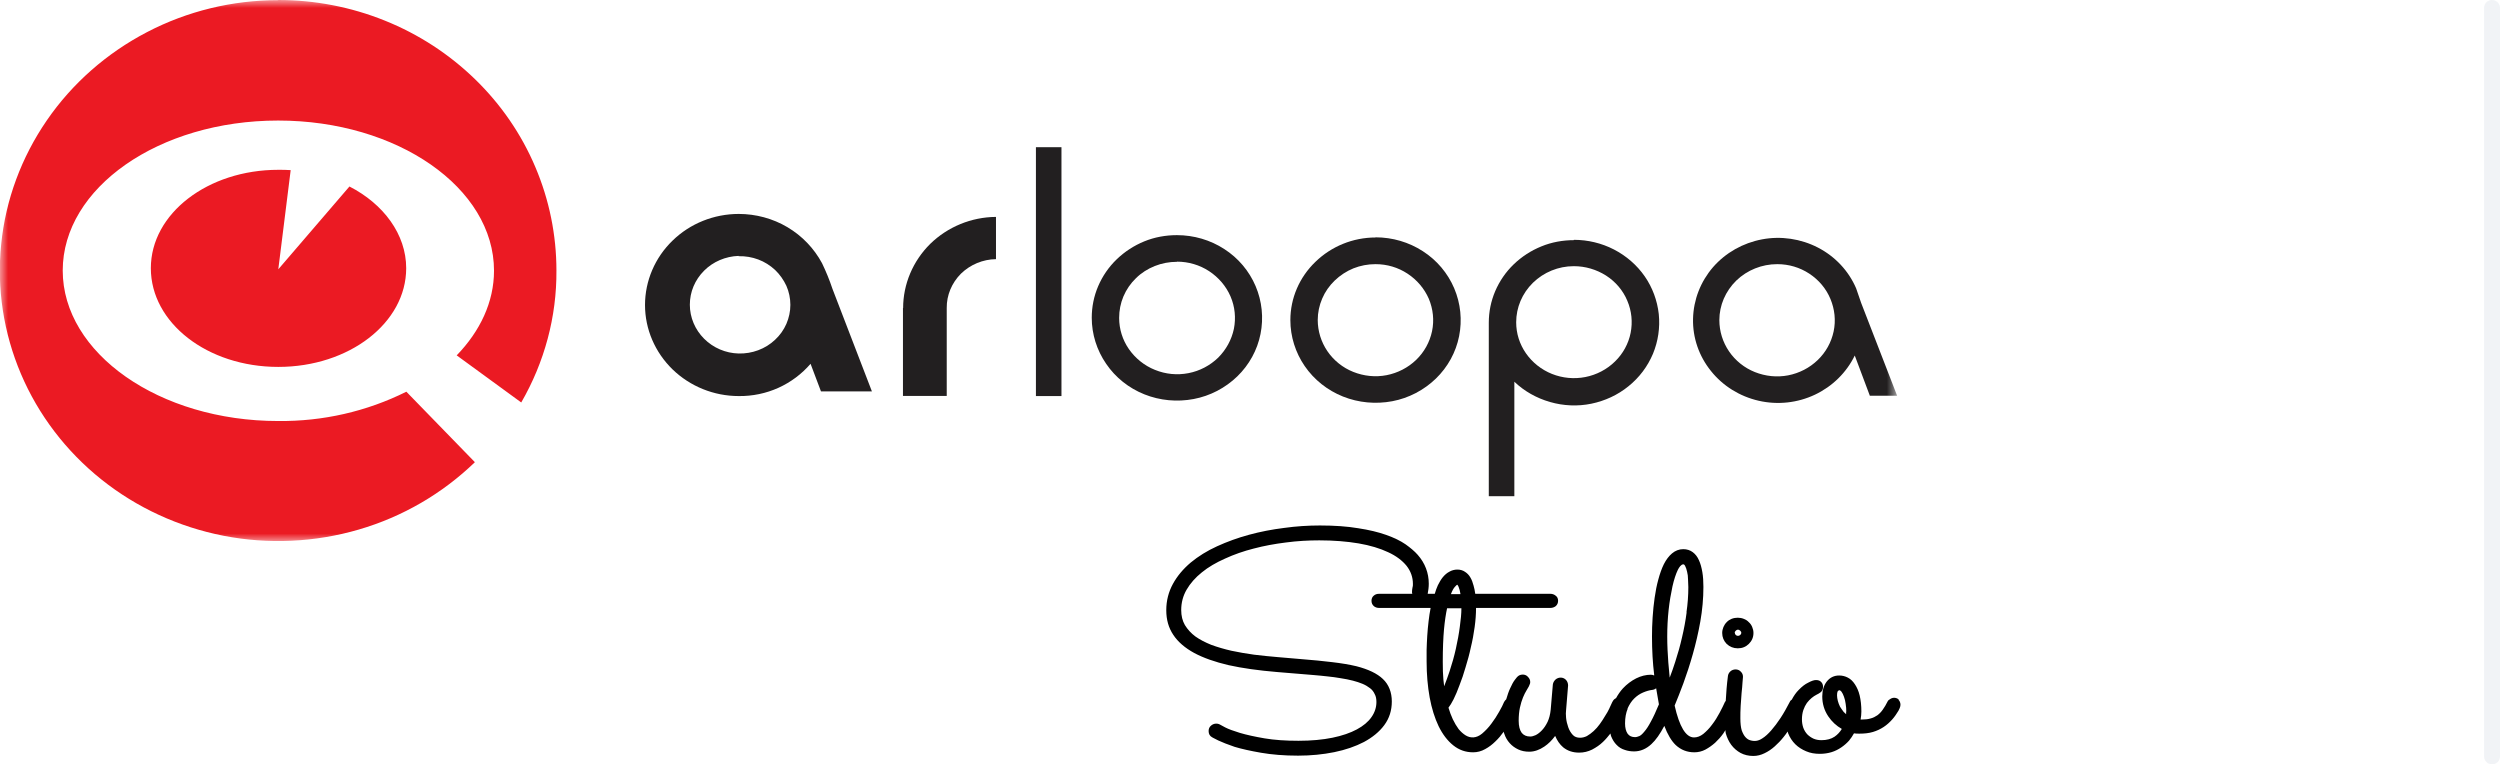 <svg width="157" height="48" viewBox="0 0 157 48" fill="none" xmlns="http://www.w3.org/2000/svg">
<mask id="mask0_856_1513" style="mask-type:luminance" maskUnits="userSpaceOnUse" x="0" y="0" width="120" height="34">
<path d="M119.141 0H0V34H119.141V0Z" fill="white"/>
</mask>
<g mask="url(#mask0_856_1513)">
<path fill-rule="evenodd" clip-rule="evenodd" d="M17.477 0C19.773 0 22.05 0.441 24.164 1.293C26.287 2.145 28.209 3.398 29.833 4.975C31.456 6.551 32.744 8.422 33.618 10.488C34.493 12.544 34.944 14.758 34.944 16.99C34.964 19.889 34.195 22.748 32.734 25.275L28.68 22.317C30.15 20.799 31.024 18.968 31.024 17C31.024 11.8 24.962 7.57 17.467 7.57C9.973 7.57 3.939 11.8 3.939 16.99C3.939 22.18 10.002 26.44 17.467 26.44C20.263 26.47 23.03 25.843 25.519 24.599L29.823 29.025C27.786 30.994 25.288 32.453 22.531 33.256C19.783 34.059 16.862 34.196 14.047 33.648C11.232 33.099 8.589 31.885 6.37 30.112C4.15 28.34 2.411 26.058 1.316 23.483C0.221 20.907 -0.212 18.097 0.076 15.325C0.355 12.544 1.345 9.881 2.94 7.56C4.535 5.239 6.696 3.339 9.233 2.017C11.77 0.695 14.594 0.01 17.467 0.01L17.477 0ZM17.477 10.664C17.736 10.664 17.996 10.664 18.255 10.684L17.477 16.912L21.945 11.712C24.087 12.809 25.509 14.718 25.509 16.843C25.509 20.28 21.925 23.042 17.477 23.042C13.028 23.042 9.473 20.28 9.473 16.843C9.473 13.406 13.057 10.664 17.477 10.664Z" fill="#EB1A23"/>
<path fill-rule="evenodd" clip-rule="evenodd" d="M46.388 13.435C47.464 13.435 48.53 13.72 49.453 14.268C50.375 14.816 51.124 15.6 51.624 16.53C51.874 17.049 52.095 17.588 52.277 18.136L54.756 24.579H51.557L50.903 22.846C50.356 23.483 49.664 24.002 48.886 24.354C48.107 24.707 47.252 24.883 46.397 24.873C44.831 24.873 43.342 24.266 42.237 23.199C41.132 22.122 40.507 20.672 40.507 19.154C40.507 17.637 41.132 16.177 42.237 15.11C43.342 14.033 44.841 13.435 46.397 13.435H46.388ZM46.388 16.089C46.81 16.079 47.223 16.148 47.617 16.295C48.011 16.442 48.367 16.667 48.674 16.951C48.972 17.235 49.212 17.578 49.385 17.95C49.549 18.322 49.635 18.733 49.635 19.145C49.635 19.556 49.549 19.957 49.385 20.339C49.222 20.711 48.982 21.054 48.674 21.338C48.376 21.622 48.011 21.847 47.617 21.994C47.223 22.141 46.81 22.21 46.388 22.2C45.571 22.18 44.792 21.847 44.216 21.27C43.649 20.702 43.322 19.938 43.322 19.135C43.322 18.332 43.64 17.578 44.216 17C44.783 16.432 45.561 16.099 46.388 16.07V16.089Z" fill="#221F20"/>
<path fill-rule="evenodd" clip-rule="evenodd" d="M117.43 24.854H119.14L116.882 19.027C116.767 18.724 116.68 18.41 116.565 18.107C116.094 17.01 115.249 16.109 114.173 15.551C113.096 14.993 111.847 14.806 110.656 15.032C109.455 15.257 108.369 15.874 107.581 16.775C106.794 17.686 106.352 18.822 106.323 20.016C106.294 21.211 106.697 22.366 107.447 23.297C108.196 24.237 109.253 24.893 110.445 25.167C111.636 25.441 112.885 25.304 113.98 24.785C115.076 24.266 115.96 23.395 116.479 22.327L117.43 24.863V24.854ZM111.617 16.589C112.337 16.589 113.029 16.794 113.625 17.186C114.221 17.578 114.682 18.126 114.951 18.773C115.22 19.419 115.297 20.124 115.153 20.809C115.008 21.495 114.663 22.122 114.153 22.611C113.644 23.101 113 23.434 112.299 23.571C111.598 23.708 110.867 23.63 110.204 23.365C109.541 23.101 108.975 22.641 108.581 22.063C108.187 21.485 107.975 20.8 107.975 20.104C107.975 19.174 108.36 18.283 109.042 17.617C109.724 16.961 110.646 16.589 111.607 16.589H111.617Z" fill="#221F20"/>
<path fill-rule="evenodd" clip-rule="evenodd" d="M98.838 15.061C99.713 15.061 100.578 15.267 101.356 15.668C102.134 16.07 102.797 16.647 103.287 17.352C103.777 18.058 104.075 18.87 104.171 19.722C104.257 20.574 104.133 21.426 103.806 22.219C103.47 23.013 102.951 23.708 102.269 24.256C101.596 24.805 100.789 25.177 99.934 25.353C99.079 25.529 98.185 25.49 97.34 25.245C96.494 25.001 95.725 24.57 95.101 23.972V31.16H93.496V20.271C93.496 19.585 93.631 18.91 93.9 18.283C94.169 17.656 94.563 17.078 95.062 16.599C95.562 16.119 96.148 15.737 96.802 15.472C97.445 15.208 98.147 15.081 98.848 15.081L98.838 15.061ZM98.838 16.716C99.559 16.716 100.251 16.922 100.856 17.303C101.452 17.686 101.923 18.234 102.192 18.88C102.47 19.526 102.538 20.232 102.403 20.907C102.269 21.583 101.923 22.219 101.413 22.709C100.914 23.199 100.26 23.541 99.559 23.678C98.858 23.816 98.127 23.747 97.465 23.483C96.802 23.218 96.235 22.768 95.831 22.19C95.428 21.612 95.216 20.937 95.216 20.241C95.216 19.311 95.591 18.42 96.273 17.754C96.946 17.098 97.868 16.716 98.829 16.716H98.838Z" fill="#221F20"/>
<path d="M66.66 9.244H65.056V24.873H66.66V9.244Z" fill="#221F20"/>
<path fill-rule="evenodd" clip-rule="evenodd" d="M56.716 19.35C56.716 17.842 57.331 16.393 58.417 15.316C59.512 14.248 61.001 13.631 62.548 13.622V16.275C61.722 16.285 60.934 16.618 60.348 17.186C59.772 17.764 59.445 18.538 59.455 19.34V24.863H56.706V19.34L56.716 19.35Z" fill="#221F20"/>
<path fill-rule="evenodd" clip-rule="evenodd" d="M86.386 14.904C87.443 14.904 88.481 15.208 89.355 15.776C90.239 16.344 90.921 17.157 91.325 18.107C91.728 19.056 91.834 20.104 91.632 21.113C91.431 22.122 90.921 23.052 90.172 23.777C89.422 24.501 88.471 25.001 87.434 25.197C86.396 25.392 85.32 25.294 84.34 24.903C83.36 24.511 82.524 23.845 81.938 22.993C81.352 22.141 81.035 21.133 81.035 20.104C81.035 18.724 81.602 17.411 82.61 16.442C83.61 15.472 84.964 14.914 86.386 14.914V14.904ZM86.386 16.589C87.107 16.589 87.799 16.794 88.394 17.186C88.99 17.578 89.451 18.126 89.73 18.763C89.999 19.409 90.076 20.114 89.932 20.8C89.788 21.485 89.442 22.112 88.933 22.602C88.423 23.091 87.78 23.424 87.078 23.561C86.377 23.698 85.647 23.62 84.984 23.355C84.321 23.091 83.754 22.631 83.36 22.053C82.966 21.475 82.754 20.79 82.754 20.095C82.754 19.634 82.851 19.174 83.033 18.753C83.216 18.322 83.485 17.94 83.821 17.617C84.157 17.294 84.561 17.029 84.993 16.853C85.435 16.677 85.906 16.589 86.377 16.589H86.386Z" fill="#221F20"/>
<path fill-rule="evenodd" clip-rule="evenodd" d="M73.914 14.767C74.971 14.767 76.009 15.071 76.883 15.639C77.767 16.207 78.449 17.02 78.853 17.97C79.256 18.919 79.362 19.967 79.16 20.976C78.959 21.984 78.449 22.915 77.7 23.639C76.95 24.364 75.999 24.863 74.962 25.059C73.924 25.255 72.848 25.157 71.868 24.765C70.888 24.374 70.052 23.708 69.466 22.846C68.88 21.994 68.562 20.986 68.562 19.957C68.562 19.272 68.697 18.596 68.966 17.97C69.235 17.343 69.629 16.765 70.129 16.285C70.628 15.805 71.214 15.423 71.858 15.159C72.502 14.895 73.203 14.767 73.905 14.767H73.914ZM73.914 16.432C74.635 16.432 75.336 16.638 75.932 17.029C76.528 17.421 76.998 17.97 77.277 18.616C77.556 19.262 77.623 19.967 77.488 20.653C77.344 21.338 76.998 21.965 76.499 22.464C75.99 22.954 75.346 23.297 74.635 23.434C73.933 23.571 73.203 23.502 72.531 23.228C71.868 22.964 71.301 22.503 70.897 21.926C70.494 21.348 70.282 20.662 70.282 19.967C70.282 19.507 70.369 19.047 70.551 18.616C70.734 18.185 71.003 17.793 71.339 17.47C71.675 17.137 72.079 16.883 72.521 16.706C72.963 16.53 73.434 16.442 73.914 16.442V16.432Z" fill="#221F20"/>
</g>
<path d="M109.14 40.714C109.411 40.714 109.643 40.619 109.827 40.437C110.02 40.247 110.117 40.018 110.117 39.751C110.117 39.617 110.088 39.493 110.039 39.379C109.991 39.255 109.914 39.15 109.827 39.074C109.74 38.978 109.633 38.912 109.508 38.864C109.276 38.769 108.986 38.769 108.744 38.864C108.628 38.912 108.521 38.978 108.434 39.074C108.347 39.16 108.28 39.265 108.231 39.379C108.183 39.493 108.154 39.617 108.154 39.751C108.154 40.018 108.251 40.247 108.434 40.437C108.628 40.619 108.86 40.714 109.131 40.714H109.14ZM108.937 39.751C108.937 39.694 108.957 39.656 109.005 39.608C109.044 39.57 109.092 39.541 109.14 39.541C109.189 39.541 109.237 39.56 109.285 39.608C109.324 39.646 109.353 39.684 109.353 39.741C109.353 39.799 109.334 39.837 109.285 39.875C109.208 39.951 109.082 39.951 109.005 39.875C108.966 39.837 108.947 39.789 108.947 39.741L108.937 39.751Z" fill="black"/>
<path d="M119.272 43.956C119.108 43.794 118.886 43.784 118.721 43.889C118.634 43.937 118.576 43.984 118.547 44.042C118.451 44.242 118.344 44.414 118.238 44.566C118.141 44.709 118.025 44.824 117.9 44.919C117.774 45.005 117.629 45.081 117.474 45.119C117.319 45.167 117.136 45.186 116.933 45.186H116.846C116.875 45.014 116.894 44.843 116.894 44.681C116.894 44.299 116.855 43.965 116.788 43.679C116.72 43.393 116.614 43.164 116.488 42.974C116.362 42.783 116.217 42.64 116.043 42.554C115.879 42.468 115.695 42.421 115.502 42.421C115.183 42.421 114.922 42.545 114.719 42.802C114.535 43.041 114.438 43.355 114.438 43.737C114.438 44.194 114.564 44.614 114.815 44.986C115.038 45.319 115.328 45.586 115.666 45.777C115.55 45.968 115.405 46.13 115.212 46.263C114.999 46.406 114.728 46.483 114.39 46.483C114.206 46.483 114.042 46.454 113.887 46.387C113.742 46.321 113.607 46.225 113.501 46.12C113.394 46.006 113.307 45.863 113.249 45.71C113.191 45.539 113.162 45.367 113.162 45.176C113.162 44.967 113.191 44.766 113.249 44.595C113.307 44.423 113.385 44.271 113.472 44.147C113.568 44.023 113.665 43.918 113.771 43.832C113.878 43.746 113.974 43.679 114.071 43.632C114.177 43.584 114.264 43.527 114.342 43.47C114.409 43.412 114.487 43.317 114.487 43.136C114.487 43.012 114.448 42.907 114.371 42.831C114.293 42.745 114.187 42.707 114.042 42.707C113.926 42.707 113.771 42.755 113.559 42.869C113.356 42.964 113.162 43.117 112.959 43.327C112.795 43.489 112.65 43.699 112.524 43.937C112.476 43.975 112.427 44.004 112.408 44.061C112.215 44.433 112.021 44.785 111.818 45.091C111.625 45.386 111.422 45.653 111.229 45.873C111.045 46.082 110.861 46.254 110.677 46.368C110.407 46.55 110.165 46.569 109.894 46.483C109.798 46.454 109.701 46.387 109.614 46.292C109.527 46.197 109.45 46.054 109.382 45.873C109.324 45.682 109.295 45.424 109.295 45.11C109.295 44.871 109.295 44.614 109.314 44.328C109.334 44.042 109.353 43.765 109.372 43.517C109.401 43.26 109.421 43.031 109.43 42.85C109.45 42.659 109.459 42.545 109.459 42.507C109.459 42.383 109.421 42.278 109.334 42.192C109.16 41.982 108.831 42.001 108.657 42.173C108.579 42.249 108.521 42.354 108.512 42.468C108.444 42.983 108.405 43.498 108.376 44.023C108.367 44.042 108.338 44.051 108.328 44.08C108.241 44.271 108.135 44.499 107.99 44.766C107.854 45.024 107.7 45.272 107.516 45.51C107.352 45.739 107.158 45.93 106.965 46.092C106.781 46.235 106.588 46.311 106.385 46.311C105.872 46.311 105.466 45.634 105.167 44.309C105.341 43.899 105.524 43.422 105.718 42.907C105.921 42.354 106.124 41.734 106.307 41.086C106.491 40.437 106.655 39.741 106.781 39.026C106.907 38.311 106.974 37.586 106.974 36.862C106.974 36.519 106.955 36.204 106.907 35.927C106.858 35.641 106.791 35.393 106.694 35.184C106.597 34.964 106.472 34.802 106.307 34.678C106.143 34.554 105.94 34.487 105.708 34.487C105.447 34.487 105.205 34.583 105.002 34.755C104.809 34.917 104.635 35.145 104.49 35.431C104.354 35.708 104.238 36.032 104.142 36.395C104.045 36.747 103.968 37.129 103.91 37.548C103.852 37.939 103.813 38.349 103.784 38.778C103.755 39.198 103.745 39.608 103.745 39.98C103.745 40.857 103.794 41.658 103.881 42.364C103.881 42.383 103.881 42.402 103.881 42.421C103.823 42.392 103.755 42.373 103.678 42.373C103.368 42.373 103.059 42.449 102.75 42.602C102.45 42.755 102.169 42.964 101.918 43.231C101.754 43.412 101.609 43.622 101.483 43.851C101.464 43.851 101.444 43.861 101.425 43.88C101.348 43.927 101.29 44.004 101.251 44.089C101.203 44.185 101.154 44.309 101.087 44.442L101.067 44.49C101 44.633 100.913 44.795 100.797 44.967C100.7 45.138 100.584 45.31 100.468 45.472C100.352 45.634 100.226 45.777 100.081 45.911C99.946 46.035 99.801 46.139 99.656 46.225C99.52 46.292 99.375 46.33 99.23 46.33C99.037 46.33 98.882 46.273 98.776 46.158C98.65 46.025 98.553 45.863 98.486 45.672C98.418 45.481 98.37 45.281 98.35 45.081C98.331 44.881 98.331 44.719 98.35 44.595L98.476 43.05C98.476 42.926 98.438 42.812 98.36 42.716C98.196 42.516 97.886 42.497 97.683 42.678C97.596 42.764 97.538 42.859 97.519 42.983L97.384 44.566C97.355 44.862 97.287 45.119 97.19 45.329C97.084 45.548 96.968 45.72 96.833 45.863C96.707 45.996 96.572 46.101 96.436 46.168C96.311 46.225 96.195 46.254 96.098 46.254C95.866 46.254 95.692 46.178 95.566 46.025C95.44 45.853 95.373 45.605 95.373 45.262C95.373 44.948 95.402 44.671 95.45 44.442C95.508 44.194 95.566 43.984 95.643 43.803C95.721 43.622 95.788 43.479 95.856 43.374L96.011 43.107C96.011 43.107 96.049 43.022 96.059 42.993C96.088 42.936 96.098 42.888 96.098 42.831C96.098 42.707 96.049 42.602 95.962 42.516C95.837 42.364 95.634 42.325 95.431 42.402C95.373 42.43 95.315 42.468 95.266 42.526L95.131 42.697C95.034 42.821 94.938 43.002 94.831 43.241C94.744 43.422 94.667 43.66 94.59 43.918C94.541 43.965 94.493 44.013 94.454 44.089C94.396 44.242 94.29 44.442 94.145 44.7C94.01 44.948 93.845 45.196 93.661 45.443C93.487 45.682 93.284 45.892 93.072 46.073C92.714 46.368 92.347 46.368 92.037 46.178C91.882 46.082 91.737 45.949 91.602 45.787C91.467 45.605 91.351 45.405 91.235 45.167C91.128 44.938 91.041 44.7 90.964 44.442C91.061 44.318 91.167 44.147 91.283 43.918C91.409 43.67 91.534 43.365 91.66 43.022C91.795 42.688 91.921 42.306 92.037 41.906C92.163 41.496 92.279 41.086 92.366 40.666C92.472 40.237 92.55 39.799 92.608 39.379C92.666 38.959 92.695 38.559 92.695 38.178H97.364C97.49 38.178 97.606 38.139 97.703 38.063C97.799 37.977 97.848 37.863 97.848 37.729C97.848 37.596 97.799 37.481 97.703 37.415C97.616 37.339 97.5 37.291 97.364 37.291H92.646C92.617 37.1 92.588 36.928 92.54 36.776C92.492 36.585 92.424 36.404 92.337 36.261C92.25 36.108 92.134 35.994 91.999 35.908C91.728 35.718 91.312 35.727 91.012 35.908C90.867 35.984 90.732 36.099 90.606 36.252C90.49 36.395 90.394 36.566 90.297 36.757C90.219 36.919 90.162 37.1 90.103 37.291H89.659C89.697 37.091 89.727 36.881 89.727 36.661C89.727 35.984 89.494 35.365 89.03 34.84C88.837 34.621 88.576 34.402 88.267 34.182C87.948 33.963 87.541 33.763 87.048 33.591C86.565 33.419 85.975 33.276 85.289 33.172C84.612 33.057 83.8 33 82.891 33C82.156 33 81.402 33.048 80.648 33.153C79.884 33.248 79.149 33.391 78.444 33.582C77.738 33.772 77.061 34.02 76.433 34.306C75.804 34.592 75.253 34.936 74.779 35.327C74.306 35.727 73.929 36.175 73.658 36.671C73.387 37.167 73.242 37.72 73.242 38.321C73.242 38.921 73.387 39.427 73.687 39.875C73.977 40.313 74.422 40.695 75.002 41.01C75.572 41.315 76.297 41.572 77.158 41.772C78.018 41.963 79.033 42.106 80.174 42.201L82.485 42.392C82.775 42.421 83.075 42.44 83.365 42.478C83.655 42.507 83.935 42.545 84.196 42.592C84.467 42.63 84.728 42.688 84.96 42.745C85.182 42.802 85.385 42.869 85.569 42.945C85.753 43.022 85.907 43.117 86.043 43.222C86.169 43.317 86.265 43.441 86.333 43.594C86.41 43.727 86.439 43.899 86.439 44.089C86.439 44.423 86.333 44.747 86.13 45.033C85.927 45.329 85.618 45.586 85.211 45.806C84.805 46.025 84.283 46.206 83.674 46.33C83.065 46.454 82.35 46.521 81.547 46.521C80.745 46.521 80.02 46.473 79.41 46.368C78.801 46.263 78.279 46.149 77.864 46.025C77.457 45.901 77.148 45.787 76.945 45.682C76.752 45.577 76.665 45.529 76.626 45.51C76.452 45.405 76.22 45.424 76.056 45.567C75.949 45.653 75.901 45.768 75.901 45.911C75.901 46.092 75.978 46.225 76.123 46.302C76.143 46.311 76.181 46.34 76.51 46.502C76.752 46.616 77.09 46.75 77.535 46.902C77.98 47.036 78.54 47.16 79.198 47.274C79.865 47.389 80.638 47.455 81.518 47.455C82.321 47.455 83.084 47.379 83.79 47.236C84.496 47.093 85.124 46.874 85.656 46.597C86.188 46.311 86.623 45.958 86.932 45.539C87.251 45.11 87.406 44.614 87.406 44.051C87.406 43.489 87.222 42.993 86.845 42.64C86.488 42.297 85.927 42.03 85.182 41.839C84.738 41.734 84.225 41.648 83.655 41.582C83.094 41.515 82.456 41.448 81.702 41.391L80.252 41.267C79.758 41.229 79.256 41.172 78.753 41.114C78.26 41.048 77.786 40.962 77.332 40.867C76.877 40.762 76.452 40.638 76.065 40.495C75.688 40.342 75.35 40.17 75.07 39.97C74.799 39.77 74.576 39.522 74.412 39.255C74.257 38.988 74.18 38.673 74.18 38.311C74.18 37.844 74.296 37.415 74.518 37.033C74.75 36.633 75.07 36.271 75.475 35.946C75.882 35.613 76.375 35.327 76.935 35.079C77.496 34.821 78.096 34.611 78.734 34.449C79.382 34.278 80.058 34.154 80.754 34.068C81.46 33.973 82.166 33.934 82.852 33.934C83.751 33.934 84.583 34.001 85.318 34.125C86.043 34.249 86.671 34.44 87.174 34.678C87.677 34.907 88.064 35.203 88.334 35.536C88.595 35.87 88.731 36.252 88.731 36.671C88.731 36.747 88.731 36.833 88.702 36.909C88.682 37.005 88.673 37.1 88.673 37.205C88.673 37.234 88.682 37.262 88.692 37.291H86.604C86.468 37.291 86.362 37.329 86.275 37.405C86.178 37.481 86.13 37.596 86.13 37.729C86.13 37.863 86.178 37.977 86.275 38.063C86.362 38.139 86.478 38.178 86.604 38.178H89.843C89.794 38.445 89.746 38.712 89.717 38.998C89.678 39.322 89.649 39.636 89.63 39.942C89.61 40.247 89.601 40.533 89.591 40.819C89.591 41.095 89.591 41.324 89.591 41.534C89.591 42.354 89.659 43.117 89.784 43.803C89.91 44.49 90.103 45.1 90.345 45.605C90.597 46.12 90.906 46.521 91.264 46.807C91.631 47.102 92.047 47.245 92.511 47.245C92.772 47.245 93.033 47.179 93.265 47.045C93.497 46.921 93.71 46.759 93.903 46.569C94.106 46.378 94.28 46.168 94.435 45.949C94.435 45.987 94.445 46.025 94.464 46.063C94.541 46.302 94.657 46.502 94.812 46.673C94.957 46.836 95.141 46.969 95.344 47.064C95.547 47.16 95.779 47.207 96.04 47.207C96.359 47.207 96.678 47.093 96.987 46.883C97.239 46.712 97.461 46.492 97.664 46.216C97.79 46.511 97.954 46.75 98.167 46.931C98.438 47.15 98.766 47.265 99.172 47.265C99.462 47.265 99.733 47.198 99.984 47.074C100.236 46.94 100.468 46.788 100.671 46.588C100.845 46.425 100.99 46.244 101.135 46.063C101.154 46.12 101.154 46.178 101.174 46.225C101.261 46.445 101.377 46.635 101.522 46.778C101.667 46.931 101.841 47.036 102.034 47.093C102.218 47.16 102.421 47.188 102.624 47.188C103.011 47.188 103.378 47.036 103.707 46.731C103.987 46.473 104.248 46.101 104.519 45.586C104.722 46.12 104.964 46.53 105.234 46.788C105.563 47.093 105.95 47.245 106.404 47.245C106.646 47.245 106.887 47.188 107.1 47.074C107.313 46.959 107.516 46.816 107.709 46.645C107.893 46.473 108.067 46.282 108.222 46.063C108.27 45.996 108.309 45.92 108.357 45.853C108.367 45.92 108.357 45.987 108.376 46.044C108.454 46.321 108.57 46.569 108.724 46.778C108.879 46.988 109.082 47.16 109.305 47.284C109.537 47.408 109.807 47.474 110.107 47.474C110.349 47.474 110.581 47.417 110.813 47.303C111.035 47.198 111.248 47.055 111.451 46.874C111.654 46.693 111.838 46.502 112.012 46.282C112.108 46.168 112.186 46.054 112.263 45.939C112.273 45.968 112.282 46.006 112.292 46.044C112.398 46.311 112.553 46.55 112.746 46.74C112.94 46.931 113.172 47.074 113.423 47.179C113.684 47.293 113.974 47.341 114.284 47.341C114.545 47.341 114.796 47.303 115.018 47.236C115.241 47.169 115.444 47.064 115.628 46.94C115.811 46.816 115.976 46.673 116.121 46.511C116.237 46.368 116.343 46.216 116.43 46.054C116.536 46.073 116.652 46.073 116.778 46.073C117.078 46.073 117.368 46.044 117.619 45.968C117.871 45.892 118.093 45.787 118.296 45.653C118.499 45.52 118.673 45.358 118.828 45.186C118.982 45.014 119.108 44.824 119.224 44.633C119.253 44.585 119.272 44.528 119.301 44.471C119.33 44.395 119.35 44.328 119.35 44.261C119.35 44.118 119.292 44.004 119.205 43.927L119.272 43.956ZM115.937 44.69C115.937 44.747 115.937 44.795 115.937 44.852C115.879 44.804 115.831 44.757 115.782 44.709C115.695 44.595 115.618 44.48 115.55 44.375C115.492 44.252 115.444 44.127 115.415 44.013C115.386 43.889 115.366 43.775 115.366 43.67C115.366 43.46 115.415 43.403 115.424 43.393C115.473 43.355 115.492 43.346 115.492 43.346C115.531 43.346 115.579 43.355 115.647 43.441C115.705 43.517 115.753 43.622 115.802 43.756C115.85 43.889 115.889 44.042 115.908 44.204C115.937 44.375 115.947 44.538 115.947 44.7L115.937 44.69ZM105.921 38.454C105.853 38.978 105.756 39.503 105.631 40.027C105.515 40.542 105.37 41.057 105.205 41.563C105.099 41.896 104.983 42.23 104.857 42.554C104.828 42.268 104.799 41.944 104.77 41.601C104.731 41.067 104.702 40.523 104.702 39.98C104.702 39.408 104.731 38.845 104.789 38.311C104.847 37.768 104.935 37.272 105.031 36.824C105.128 36.395 105.244 36.042 105.37 35.784C105.447 35.632 105.573 35.441 105.708 35.441C105.727 35.441 105.776 35.441 105.824 35.536C105.872 35.632 105.921 35.756 105.95 35.908C105.988 36.051 106.008 36.213 106.008 36.385C106.017 36.557 106.027 36.719 106.027 36.871C106.027 37.396 105.988 37.92 105.911 38.454H105.921ZM102.208 44.499C102.324 44.242 102.459 44.032 102.624 43.87C102.798 43.698 102.982 43.575 103.185 43.489C103.388 43.403 103.581 43.346 103.755 43.327C103.852 43.317 103.939 43.279 104.006 43.222C104.064 43.594 104.122 43.927 104.18 44.232C103.997 44.671 103.832 45.033 103.678 45.31C103.533 45.586 103.397 45.796 103.262 45.949C103.146 46.092 103.04 46.187 102.953 46.225C102.856 46.263 102.769 46.292 102.682 46.292C102.479 46.292 102.324 46.225 102.218 46.082C102.111 45.93 102.053 45.71 102.053 45.434C102.053 45.072 102.111 44.766 102.218 44.509L102.208 44.499ZM91.515 36.719C91.515 36.719 91.563 36.757 91.602 36.862C91.65 36.976 91.689 37.119 91.718 37.31H91.119C91.196 37.1 91.283 36.948 91.36 36.862C91.447 36.757 91.496 36.728 91.515 36.719ZM91.428 40.742C91.322 41.219 91.186 41.696 91.032 42.163C90.925 42.487 90.809 42.802 90.693 43.098C90.674 42.964 90.664 42.831 90.645 42.678C90.616 42.383 90.606 42.001 90.606 41.553C90.606 40.743 90.635 40.056 90.684 39.513C90.732 38.998 90.8 38.55 90.877 38.197H91.776C91.776 38.54 91.737 38.921 91.679 39.341C91.621 39.799 91.534 40.266 91.428 40.742Z" fill="black"/>
<path fill-rule="evenodd" clip-rule="evenodd" d="M156.5 0C156.776 0 157 0.219 157 0.49V47.51C157 47.781 156.776 48 156.5 48C156.224 48 156 47.781 156 47.51V0.49C156 0.219 156.224 0 156.5 0Z" fill="#C9D0DC" fill-opacity="0.26"/>
</svg>
